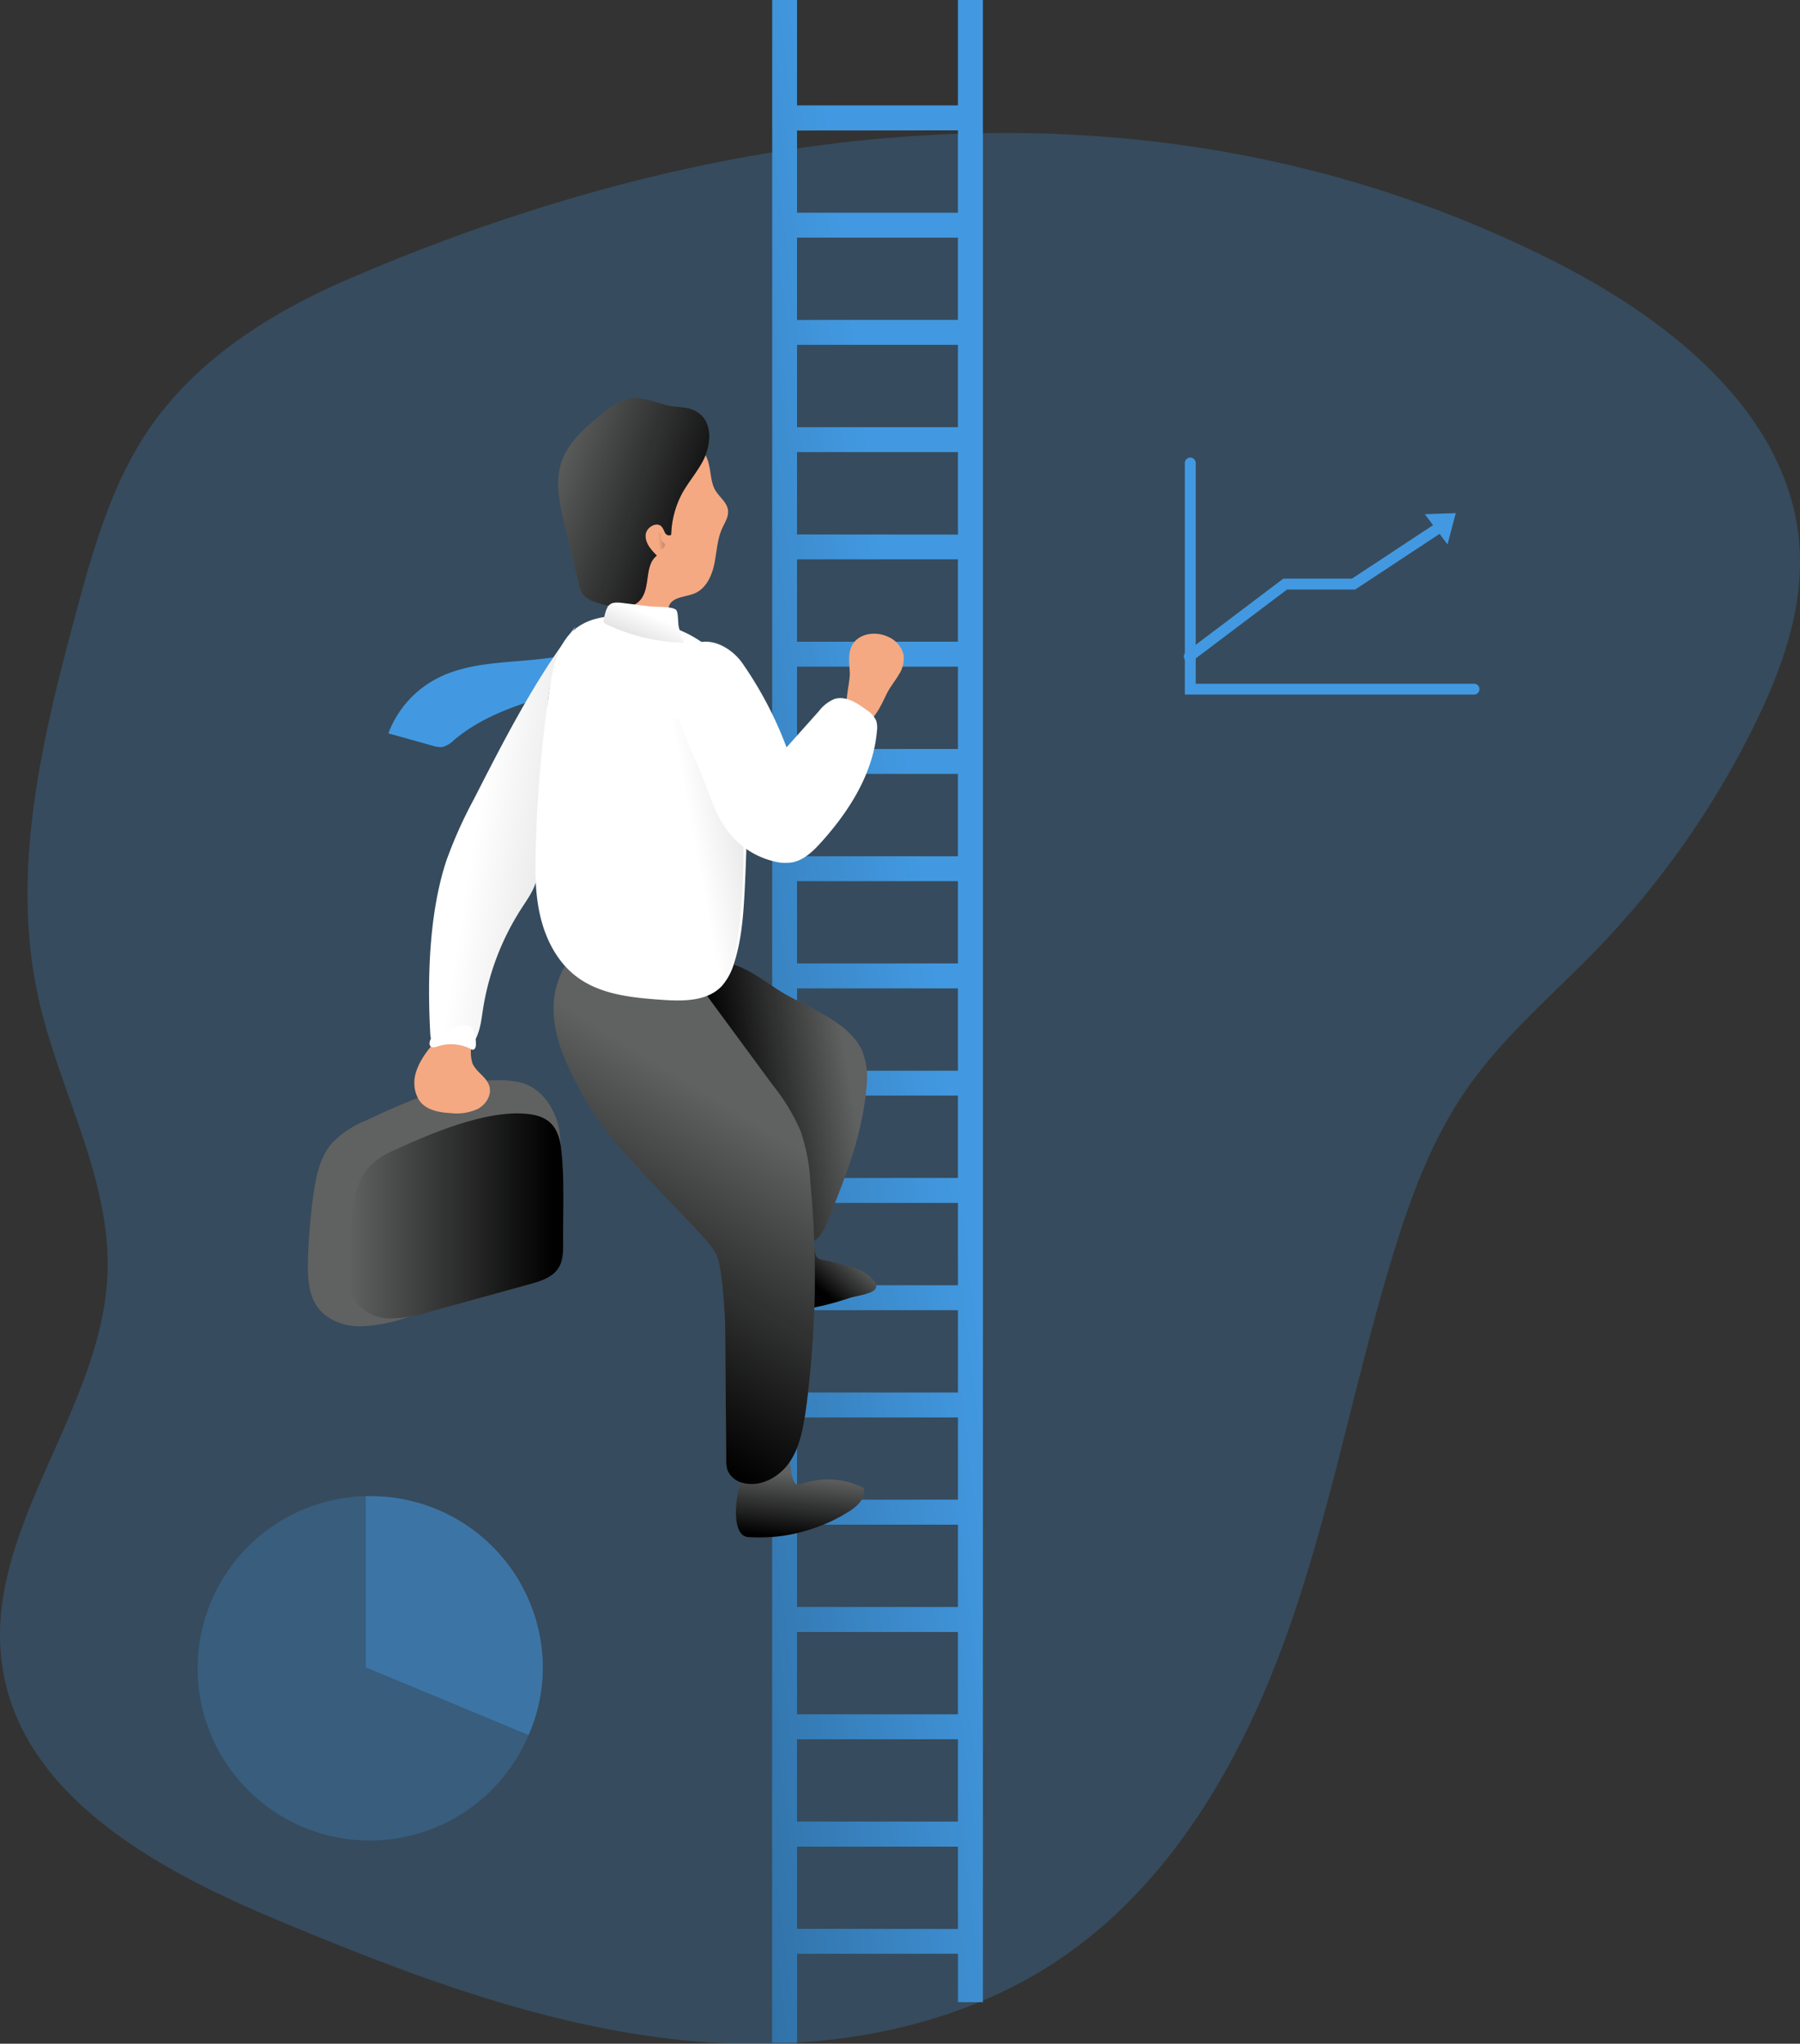 <svg id="Layer_1" data-name="Layer 1" xmlns="http://www.w3.org/2000/svg" xmlns:xlink="http://www.w3.org/1999/xlink" viewBox="0 0 378.75 429.9"><rect x="0" y="0" width="378.75" height="429.9" fill="#333333" stroke="none"/><defs><linearGradient id="linear-gradient" x1="176.41" y1="175.91" x2="374.66" y2="207.88" gradientUnits="userSpaceOnUse"><stop offset="0" stop-color="#010101" stop-opacity="0"/><stop offset="0.95" stop-color="#010101"/></linearGradient><linearGradient id="linear-gradient-2" x1="149.77" y1="256.32" x2="195.03" y2="256.32" xlink:href="#linear-gradient"/><linearGradient id="linear-gradient-3" x1="273.82" y1="211.37" x2="21.46" y2="242.86" xlink:href="#linear-gradient"/><linearGradient id="linear-gradient-4" x1="245.47" y1="310.73" x2="243.88" y2="324.82" xlink:href="#linear-gradient"/><linearGradient id="linear-gradient-5" x1="254.6" y1="262.91" x2="247.48" y2="270.94" xlink:href="#linear-gradient"/><linearGradient id="linear-gradient-6" x1="191.13" y1="99.78" x2="230.24" y2="113.31" xlink:href="#linear-gradient"/><linearGradient id="linear-gradient-7" x1="255.6" y1="229.35" x2="227.31" y2="233.78" xlink:href="#linear-gradient"/><linearGradient id="linear-gradient-8" x1="232.1" y1="234.62" x2="196.21" y2="293.24" xlink:href="#linear-gradient"/><linearGradient id="linear-gradient-9" x1="222.94" y1="180.24" x2="350.35" y2="156.63" xlink:href="#linear-gradient"/><linearGradient id="linear-gradient-10" x1="213.34" y1="129.83" x2="191.69" y2="180.99" xlink:href="#linear-gradient"/><linearGradient id="linear-gradient-11" x1="215.06" y1="114.36" x2="221.79" y2="113.75" xlink:href="#linear-gradient"/></defs><title>Career 2</title><path d="M150.17,59.11c-16.3,7-32,16.79-42.09,31.39-8,11.57-11.91,25.39-15.58,39-7.14,26.44-13.83,54.19-7.91,80.93,4.33,19.56,15.31,38,14.55,58-1.09,28.87-26.46,54.2-22.12,82.75,4.14,27.26,32.71,42.78,58.16,53.38,26.54,11.06,53.74,21.47,82.29,24.85s58.92-.89,82.62-17.16c22.94-15.75,37.56-41.16,47-67.34s14.39-53.74,22.52-80.35c3.75-12.28,8.26-24.5,15.59-35,7.65-11,18-19.69,27.33-29.31a186.67,186.67,0,0,0,33.18-47.24c5.74-11.67,10.32-24.41,9.46-37.39C453.33,88,428.24,68,403.59,55.55,322.4,14.49,232.05,23.9,150.17,59.11Z" transform="translate(-76.52 -0.55)" fill="#4299e1" opacity="0.24" style="isolation:isolate"/><path d="M169,143a21.53,21.53,0,0,0-10.76,11.81l9.38,2.62a5,5,0,0,0,1.9.27,5.33,5.33,0,0,0,2.55-1.49c6.85-5.79,15.84-8.2,24.47-10.64,10-2.84,10.75-10-.54-7.33C187.17,140.29,177.28,139,169,143Z" transform="translate(-76.52 -0.55)" fill="#4299e1"/><path d="M197.65,132.28c-8.57,11.19-15,23.82-21.42,36.38a94.5,94.5,0,0,0-5.77,12.88c-3.69,11.12-4.05,25-3.39,36.67.11,1.87,1.31,2.16,2.79,3.3,1.91,1.49,4.89.36,6.27-1.63s1.63-4.52,2-6.92a54.8,54.8,0,0,1,8.11-21.32c1.26-1.94,2.67-3.87,3.21-6.12.49-2,4.31-13.61,4.11-15.68-1.3-13.78-3.82-18.35.47-31.51" transform="translate(-76.52 -0.55)" fill="#fff"/><path d="M197.65,132.28c-8.57,11.19-15,23.82-21.42,36.38a94.5,94.5,0,0,0-5.77,12.88c-3.69,11.12-4.05,25-3.39,36.67.11,1.87,1.31,2.16,2.79,3.3,1.91,1.49,4.89.36,6.27-1.63s1.63-4.52,2-6.92a54.8,54.8,0,0,1,8.11-21.32c1.26-1.94,2.67-3.87,3.21-6.12.49-2,4.31-13.61,4.11-15.68-1.3-13.78-3.82-18.35.47-31.51" transform="translate(-76.52 -0.55)" fill="url(#linear-gradient)"/><path d="M153.15,236.42a19.8,19.8,0,0,0-6.81,4.63c-2.52,2.93-3.33,6.92-3.86,10.74a121.42,121.42,0,0,0-1.16,13.86c-.09,3.55.06,7.39,2.26,10.17,2,2.52,5.33,3.67,8.54,3.73a32.61,32.61,0,0,0,9.44-1.68l25-7c2.75-.77,5.75-1.72,7.26-4.14,1.16-1.86,1.19-4.18,1.17-6.36-.07-7.83.13-13.59-.7-21.37-.5-4.7-3.7-9.86-8.61-10.83C175.5,226.14,162,232.24,153.15,236.42Z" transform="translate(-76.52 -0.55)" fill="#606161"/><path d="M159.74,242.38a16.63,16.63,0,0,0-5.73,3.81c-2.12,2.41-2.8,5.7-3.25,8.85a99,99,0,0,0-1,11.41c-.08,2.92.05,6.08,1.91,8.37a9.37,9.37,0,0,0,7.18,3.07,28.19,28.19,0,0,0,8-1.38l21.06-5.8c2.31-.63,4.83-1.42,6.11-3.41,1-1.53,1-3.44,1-5.24-.06-6.44.32-13.17-.38-19.57-.42-3.87-1.77-6.65-5.91-7.44C180.12,233.41,167.2,238.94,159.74,242.38Z" transform="translate(-76.52 -0.55)" fill="#606161"/><path d="M159.74,242.38a16.63,16.63,0,0,0-5.73,3.81c-2.12,2.41-2.8,5.7-3.25,8.85a99,99,0,0,0-1,11.41c-.08,2.92.05,6.08,1.91,8.37a9.37,9.37,0,0,0,7.18,3.07,28.19,28.19,0,0,0,8-1.38l21.06-5.8c2.31-.63,4.83-1.42,6.11-3.41,1-1.53,1-3.44,1-5.24-.06-6.44.32-13.17-.38-19.57-.42-3.87-1.77-6.65-5.91-7.44C180.12,233.41,167.2,238.94,159.74,242.38Z" transform="translate(-76.52 -0.55)" fill="url(#linear-gradient-2)"/><path d="M278.09.55V22.72H244.23V.55H239V430.24h5.24V411.52h33.86v10.19h5.24V.55Zm0,27.42V45.29H244.23V28ZM244.23,361.16V343.84h33.86v17.32Zm33.86,5.24v17.32H244.23V366.4Zm-33.86-27.81V321.27h33.86v17.32Zm0-22.56V298.71h33.86V316Zm0-22.56V276.15h33.86v17.32Zm0-22.56V253.59h33.86v17.32Zm0-22.56V231h33.86v17.33Zm0-22.57V208.46h33.86v17.32Zm0-22.56V185.9h33.86v17.32Zm0-22.56V163.34h33.86v17.32Zm0-22.56V140.78h33.86V158.1Zm0-22.56V118.21h33.86v17.33Zm0-22.57V95.65h33.86V113Zm0-22.56V73.09h33.86V90.41Zm0-22.56V50.53h33.86V67.85Zm0,338.43V389h33.86v17.32Z" transform="translate(-76.52 -0.55)" fill="#4299e1"/><path d="M278.09.55V22.72H244.23V.55H239V430.24h5.24V411.52h33.86v10.19h5.24V.55Zm0,27.42V45.29H244.23V28ZM244.23,361.16V343.84h33.86v17.32Zm33.86,5.24v17.32H244.23V366.4Zm-33.86-27.81V321.27h33.86v17.32Zm0-22.56V298.71h33.86V316Zm0-22.56V276.15h33.86v17.32Zm0-22.56V253.59h33.86v17.32Zm0-22.56V231h33.86v17.33Zm0-22.57V208.46h33.86v17.32Zm0-22.56V185.9h33.86v17.32Zm0-22.56V163.34h33.86v17.32Zm0-22.56V140.78h33.86V158.1Zm0-22.56V118.21h33.86v17.33Zm0-22.57V95.65h33.86V113Zm0-22.56V73.09h33.86V90.41Zm0-22.56V50.53h33.86V67.85Zm0,338.43V389h33.86v17.32Z" transform="translate(-76.52 -0.55)" fill="url(#linear-gradient-3)"/><path d="M233.11,323.66a2.79,2.79,0,0,0,1.21.25,35.58,35.58,0,0,0,21-5.52c1.71-1.1,3.53-2.91,2.93-4.85a16.78,16.78,0,0,0-13-.87,1.63,1.63,0,0,1-1.12.11,1.22,1.22,0,0,1-.54-.6c-1.31-2.72.25-5.53-3.68-5.68a8.88,8.88,0,0,0-5.84,2.36C231.72,311.24,229.87,321.91,233.11,323.66Z" transform="translate(-76.52 -0.55)" fill="#606161"/><path d="M233.11,323.66a2.79,2.79,0,0,0,1.21.25,35.58,35.58,0,0,0,21-5.52c1.71-1.1,3.53-2.91,2.93-4.85a16.78,16.78,0,0,0-13-.87,1.63,1.63,0,0,1-1.12.11,1.22,1.22,0,0,1-.54-.6c-1.31-2.72.25-5.53-3.68-5.68a8.88,8.88,0,0,0-5.84,2.36C231.72,311.24,229.87,321.91,233.11,323.66Z" transform="translate(-76.52 -0.55)" fill="url(#linear-gradient-4)"/><path d="M240.2,276.63a2.35,2.35,0,0,1-2.15-.65,2.29,2.29,0,0,1-.22-1.49,52.66,52.66,0,0,1,1.66-9.57,2.9,2.9,0,0,1,.66-1.39,3,3,0,0,1,1.21-.62l6.25-2.1c.12,1.06.26,2.12.45,3.17a1.94,1.94,0,0,0,.43,1.1,2.08,2.08,0,0,0,1.14.47q2.72.54,5.39,1.3a11.74,11.74,0,0,1,3.83,1.68c5.29,4-1,4.21-3.71,5.09A60,60,0,0,1,240.2,276.63Z" transform="translate(-76.52 -0.55)" fill="#606161"/><path d="M240.2,276.63a2.35,2.35,0,0,1-2.15-.65,2.29,2.29,0,0,1-.22-1.49,52.66,52.66,0,0,1,1.66-9.57,2.9,2.9,0,0,1,.66-1.39,3,3,0,0,1,1.21-.62l6.25-2.1c.12,1.06.26,2.12.45,3.17a1.94,1.94,0,0,0,.43,1.1,2.08,2.08,0,0,0,1.14.47q2.72.54,5.39,1.3a11.74,11.74,0,0,1,3.83,1.68c5.29,4-1,4.21-3.71,5.09A60,60,0,0,1,240.2,276.63Z" transform="translate(-76.52 -0.55)" fill="url(#linear-gradient-5)"/><path d="M229.71,107.92c.15,1.34-.69,2.56-1.24,3.79-1.06,2.34-1.13,5-1.65,7.49s-1.74,5.14-4.1,6.15c-1.93.82-4.7.71-5.43,2.68-.46,1.27.31,2.74-.17,4-.59,1.57-2.66,1.88-4.34,1.77-2.34-.15-4.82-.72-6.46-2.39a11.14,11.14,0,0,1-2.41-4.86,75.4,75.4,0,0,1-3-20.13c-.05-3.29.17-6.75,1.92-9.55,3.79-6.06,12.74-6.36,18.72-3.69a6.9,6.9,0,0,1,4.12,5.06c.46,1.71.4,3.52,1.2,5.14S229.49,106.07,229.71,107.92Z" transform="translate(-76.52 -0.55)" fill="#f4a982"/><path d="M224.16,98c-1.2,2.09-2.76,4-3.93,6a19.6,19.6,0,0,0-2.48,9c-.33.35-1,.11-1.24-.29s-.39-.9-.68-1.28c-1-1.34-3.41,0-3.47,1.72s1.19,3.08,2.37,4.28c-2.67,2-1.29,6.62-3.4,9.22s-6.29,1.73-9.48.58a5.55,5.55,0,0,1-2.61-1.52,5.67,5.67,0,0,1-.91-2.26l-3-12.47c-1.05-4.36-2.09-9-.66-13.25s5.2-7.43,8.77-10.28a13,13,0,0,1,5.27-3c2.83-.6,5.49.69,8.18,1.34,1.7.41,3.8.29,5.41.94C226.94,88.65,226.22,94.44,224.16,98Z" transform="translate(-76.52 -0.55)" fill="#606161"/><path d="M224.16,98c-1.2,2.09-2.76,4-3.93,6a19.6,19.6,0,0,0-2.48,9c-.33.35-1,.11-1.24-.29s-.39-.9-.68-1.28c-1-1.34-3.41,0-3.47,1.72s1.19,3.08,2.37,4.28c-2.67,2-1.29,6.62-3.4,9.22s-6.29,1.73-9.48.58a5.55,5.55,0,0,1-2.61-1.52,5.67,5.67,0,0,1-.91-2.26l-3-12.47c-1.05-4.36-2.09-9-.66-13.25s5.2-7.43,8.77-10.28a13,13,0,0,1,5.27-3c2.83-.6,5.49.69,8.18,1.34,1.7.41,3.8.29,5.41.94C226.94,88.65,226.22,94.44,224.16,98Z" transform="translate(-76.52 -0.55)" fill="url(#linear-gradient-6)"/><path d="M255.33,142c-.1-2-.43-4.07.52-5.78,1.38-2.46,4.92-2.93,7.47-1.75a5.62,5.62,0,0,1,3.34,3.88,6.23,6.23,0,0,1-1,4.09c-.72,1.24-1.64,2.36-2.33,3.61-1.18,2.15-3.57,8.85-7.34,6.27C253.29,150.48,255.46,144.62,255.33,142Z" transform="translate(-76.52 -0.55)" fill="#f4a982"/><path d="M257.92,221.53a15.65,15.65,0,0,1,.91,7.78c-.77,9.64-4.4,18.79-8,27.78a13.58,13.58,0,0,1-1.66,3.24c-2.54,3.25-7.33,3.36-11.45,3.17l-.29-18.36a14.1,14.1,0,0,0-.91-5.78,10.57,10.57,0,0,0-4.41-4.4c-4.22-2.48-9.25-3.42-13.28-6.2-5.07-3.5-7.69-10-7.1-16.07.86-8.8,6.56-10.55,14.65-10.1,5.6.31,9,2.92,13.49,5.93C245.51,212.29,254.91,215,257.92,221.53Z" transform="translate(-76.52 -0.55)" fill="#606161"/><path d="M257.92,221.53a15.65,15.65,0,0,1,.91,7.78c-.77,9.64-4.4,18.79-8,27.78a13.58,13.58,0,0,1-1.66,3.24c-2.54,3.25-7.33,3.36-11.45,3.17l-.29-18.36a14.1,14.1,0,0,0-.91-5.78,10.57,10.57,0,0,0-4.41-4.4c-4.22-2.48-9.25-3.42-13.28-6.2-5.07-3.5-7.69-10-7.1-16.07.86-8.8,6.56-10.55,14.65-10.1,5.6.31,9,2.92,13.49,5.93C245.51,212.29,254.91,215,257.92,221.53Z" transform="translate(-76.52 -0.55)" fill="url(#linear-gradient-7)"/><path d="M198.93,230.52c6,11,17.23,20.94,25.61,30.31a16.74,16.74,0,0,1,2.79,3.77c1.07,2.22,1.75,12.34,1.77,14.81l.23,28.12a6.63,6.63,0,0,0,.29,2.35,4.62,4.62,0,0,0,3.17,2.6c3.68,1,7.66-1.16,9.83-4.31s2.88-7,3.43-10.82a209.18,209.18,0,0,0,1-47.91,39.59,39.59,0,0,0-2.08-11,42.44,42.44,0,0,0-5.9-9.71l-13.41-18.22a36.49,36.49,0,0,0-7.06-7.86c-5.71-4.3-19.89-5.76-23.71,2C190.45,213.7,194.64,222.68,198.93,230.52Z" transform="translate(-76.52 -0.55)" fill="#606161"/><path d="M198.93,230.52c6,11,17.23,20.94,25.61,30.31a16.74,16.74,0,0,1,2.79,3.77c1.07,2.22,1.75,12.34,1.77,14.81l.23,28.12a6.63,6.63,0,0,0,.29,2.35,4.62,4.62,0,0,0,3.17,2.6c3.68,1,7.66-1.16,9.83-4.31s2.88-7,3.43-10.82a209.18,209.18,0,0,0,1-47.91,39.59,39.59,0,0,0-2.08-11,42.44,42.44,0,0,0-5.9-9.71l-13.41-18.22a36.49,36.49,0,0,0-7.06-7.86c-5.71-4.3-19.89-5.76-23.71,2C190.45,213.7,194.64,222.68,198.93,230.52Z" transform="translate(-76.52 -0.55)" fill="url(#linear-gradient-8)"/><path d="M163.71,228.31a6.68,6.68,0,0,0,1.11,3.83c1.43,1.94,4.11,2.43,6.53,2.55a10.61,10.61,0,0,0,5.75-.9c1.72-.95,3-3,2.34-4.91s-2.77-2.86-3.52-4.69a7.79,7.79,0,0,1-.2-3.6C176.65,210.3,163.54,221.49,163.71,228.31Z" transform="translate(-76.52 -0.55)" fill="#f4a982"/><path d="M211.69,130.72c-5.14-1.06-11.1-.88-14.87,2.78-2.91,2.83-3.85,7.09-4.51,11.1a268.69,268.69,0,0,0-3,32.79c-.2,5.18-.32,10.41.8,15.47s3.58,10,7.71,13.11c5,3.8,11.66,4.45,17.94,4.89,4.44.31,9.51.36,12.6-2.85A12.63,12.63,0,0,0,231,203.1c1.58-4.91,1.94-10.12,2.21-15.26q.6-11.9.56-23.82c0-7.26-.31-15-3.63-21.61C226.6,135.35,219.16,132.26,211.69,130.72Z" transform="translate(-76.52 -0.55)" fill="#fff"/><path d="M217.53,180.88a56.74,56.74,0,0,1-.4,12.76c-.44,3-1.11,6-.69,8.93s2.24,6,5.14,6.75,6.17-1.1,7.84-3.7,2.13-5.78,2.49-8.86a126.42,126.42,0,0,0,.73-25.35,28.37,28.37,0,0,0-1.62-8.08c-1.43-3.59-10.72-15.66-15.38-10.16-2.25,2.66-.66,9.7-.25,12.81C216.05,171,217.12,175.88,217.53,180.88Z" transform="translate(-76.52 -0.55)" fill="url(#linear-gradient-9)"/><path d="M220.13,137.94a10.17,10.17,0,0,0-2,6.54c0,6.74,3.54,12.9,6.05,19.16,1.65,4.11,2.93,8.48,5.67,12a17.33,17.33,0,0,0,9.48,6.09,9.21,9.21,0,0,0,4,.2c2.4-.5,4.28-2.33,5.93-4.15,6-6.64,11.06-14.65,11.79-23.57a4.94,4.94,0,0,0-.16-2.06,5.34,5.34,0,0,0-2-2.23c-2-1.5-4.43-3.08-6.81-2.33a8,8,0,0,0-3.26,2.56l-6.8,7.61a80,80,0,0,0-9.14-17.49C230.11,136.13,224,133.26,220.13,137.94Z" transform="translate(-76.52 -0.55)" fill="#fff"/><path d="M203.56,130.74a1,1,0,0,0,0,.71,1.1,1.1,0,0,0,.48.37,40,40,0,0,0,16.44,3.94,18.39,18.39,0,0,1-1.15-3.4c-.17-.74-.07-3-.53-3.5-.72-.78-4.32-.61-5.47-.75l-5.56-.69C204.69,127,204.28,127.66,203.56,130.74Z" transform="translate(-76.52 -0.55)" fill="#fff"/><path d="M203.56,130.74a1,1,0,0,0,0,.71,1.1,1.1,0,0,0,.48.37,40,40,0,0,0,16.44,3.94,18.39,18.39,0,0,1-1.15-3.4c-.17-.74-.07-3-.53-3.5-.72-.78-4.32-.61-5.47-.75l-5.56-.69C204.69,127,204.28,127.66,203.56,130.74Z" transform="translate(-76.52 -0.55)" fill="url(#linear-gradient-10)"/><path d="M215.52,113a.51.51,0,0,0-.1-.3.45.45,0,0,0-.28-.12.75.75,0,0,0-.7.44,1.86,1.86,0,0,0-.15.87,2.48,2.48,0,0,0,.06.61,3.5,3.5,0,0,0,.59,1.11.9.9,0,0,0,.52.44c.58.11,1.25-.71.85-1.2-.21-.25-.51-.39-.66-.69A3.48,3.48,0,0,1,215.52,113Z" transform="translate(-76.52 -0.55)" fill="url(#linear-gradient-11)"/><path d="M190.74,351.28a35.2,35.2,0,0,1-3,14.23,36.23,36.23,0,1,1-34.24-50.25h.9A36.17,36.17,0,0,1,190.74,351.28Z" transform="translate(-76.52 -0.55)" fill="#4299e1" opacity="0.24" style="isolation:isolate"/><path d="M190.74,351.28a35.2,35.2,0,0,1-3,14.23l-34.24-14.23v-36h.9A36.17,36.17,0,0,1,190.74,351.28Z" transform="translate(-76.52 -0.55)" fill="#4299e1" opacity="0.4" style="isolation:isolate"/><path d="M386.56,146.66H325.83V97.85a1.15,1.15,0,0,1,2.29,0v46.52h58.44a1.15,1.15,0,1,1,0,2.29Z" transform="translate(-76.52 -0.55)" fill="#4299e1"/><path d="M326.76,139.79a1.14,1.14,0,0,1-.91-.45,1.16,1.16,0,0,1,.22-1.61l20.49-15.47H361L379.6,110a1.14,1.14,0,0,1,1.26,1.91l-19.19,12.65H347.33l-19.88,15A1.12,1.12,0,0,1,326.76,139.79Z" transform="translate(-76.52 -0.55)" fill="#4299e1"/><polygon points="299.81 108.16 306.32 107.94 304.58 114.53 299.81 108.16" fill="#4299e1"/><path d="M168.05,218.17A2.32,2.32,0,0,0,166.9,220a.92.92,0,0,0,.16.59c.32.4.94.26,1.42.11a9,9,0,0,1,7,.46,1,1,0,0,0,.54.2c.45,0,.63-.6.64-1.06a8.77,8.77,0,0,0-.18-1.91,2.88,2.88,0,0,0-1.12-1.92,3.48,3.48,0,0,0-2.95.14A22.4,22.4,0,0,0,168.05,218.17Z" transform="translate(-76.52 -0.55)" fill="#fff"/></svg>